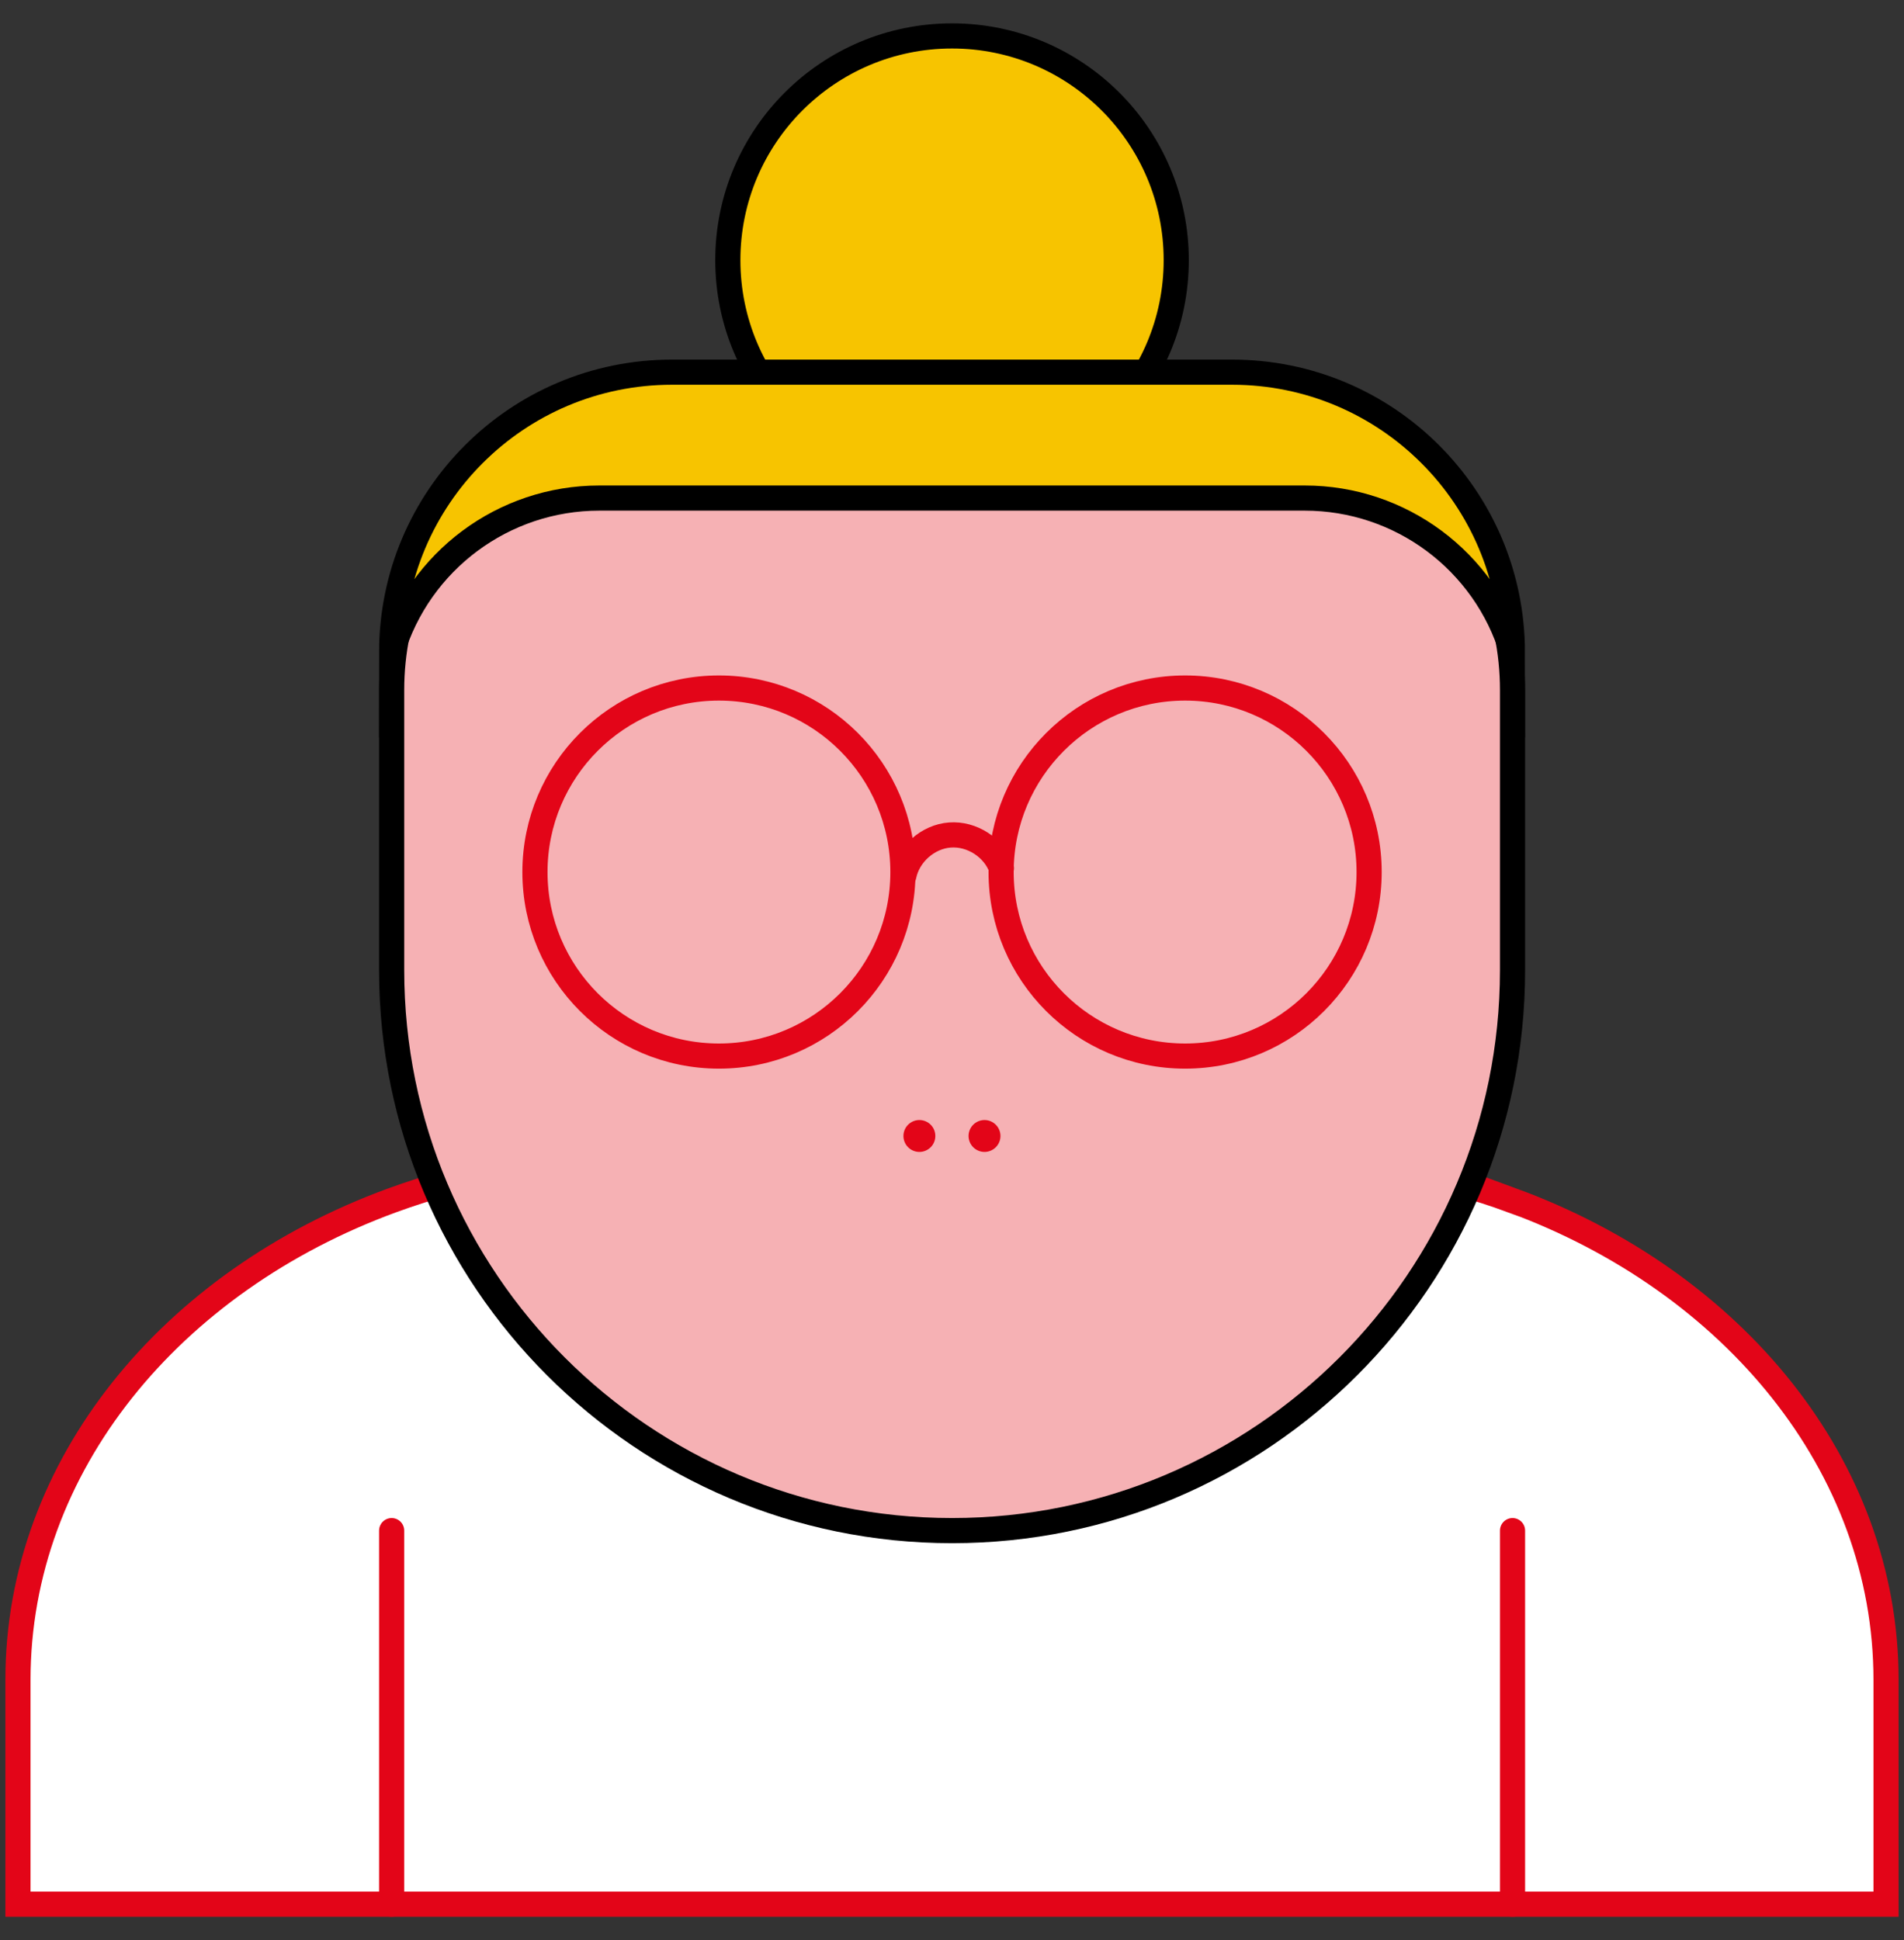 <svg width="53" height="54" viewBox="0 0 53 54" fill="none" xmlns="http://www.w3.org/2000/svg">
<rect x="0" y="0" width="53" height="54" fill="#333333" stroke="none"/>
<g id="Camada_1">
<g id="Group">
<path id="Vector" d="M26.501 13.482C29.947 13.482 32.742 10.688 32.742 7.241C32.742 3.794 29.947 1 26.501 1C23.054 1 20.26 3.794 20.26 7.241C20.26 10.688 23.054 13.482 26.501 13.482Z" fill="#F7C400" stroke="black" stroke-width="0.7" stroke-miterlimit="10"/>
<path id="Vector_2" d="M42.102 33.415C39.978 32.637 37.637 32.201 35.172 32.201H17.832C15.367 32.201 13.026 32.637 10.902 33.415C4.778 35.66 0.5 40.786 0.5 46.755V53H52.5V46.755C52.5 40.786 48.222 35.66 42.099 33.411L42.102 33.415Z" fill="white" stroke="#E30518" stroke-width="0.7" stroke-miterlimit="10" stroke-linecap="round"/>
<path id="Vector_3" d="M18.703 11.401H34.303C38.607 11.401 42.103 14.898 42.103 19.202V27.002C42.103 35.613 35.114 42.602 26.503 42.602C17.892 42.602 10.902 35.613 10.902 27.002V19.202C10.902 14.898 14.399 11.401 18.703 11.401Z" fill="#F6B1B4" stroke="black" stroke-width="0.7" stroke-miterlimit="10"/>
<g id="Group_2">
<path id="Vector_4" d="M25.592 32.062C25.838 32.062 26.036 31.863 26.036 31.618C26.036 31.373 25.838 31.174 25.592 31.174C25.347 31.174 25.148 31.373 25.148 31.618C25.148 31.863 25.347 32.062 25.592 32.062Z" fill="#E30518"/>
<path id="Vector_5" d="M27.405 32.062C27.65 32.062 27.849 31.863 27.849 31.618C27.849 31.373 27.65 31.174 27.405 31.174C27.16 31.174 26.961 31.373 26.961 31.618C26.961 31.863 27.16 32.062 27.405 32.062Z" fill="#E30518"/>
</g>
<path id="Vector_6" d="M10.902 53V42.602" stroke="#E30518" stroke-width="0.7" stroke-miterlimit="10" stroke-linecap="round"/>
<path id="Vector_7" d="M42.103 53V42.602" stroke="#E30518" stroke-width="0.7" stroke-miterlimit="10" stroke-linecap="round"/>
<g id="Group_3">
<path id="Vector_8" d="M20.012 29.394C22.841 29.394 25.134 27.101 25.134 24.272C25.134 21.444 22.841 19.15 20.012 19.15C17.184 19.15 14.891 21.444 14.891 24.272C14.891 27.101 17.184 29.394 20.012 29.394Z" stroke="#E30518" stroke-width="0.7" stroke-miterlimit="10" stroke-linecap="round"/>
<path id="Vector_9" d="M32.989 29.394C35.818 29.394 38.111 27.101 38.111 24.272C38.111 21.444 35.818 19.15 32.989 19.15C30.16 19.15 27.867 21.444 27.867 24.272C27.867 27.101 30.16 29.394 32.989 29.394Z" stroke="#E30518" stroke-width="0.7" stroke-miterlimit="10" stroke-linecap="round"/>
<path id="Vector_10" d="M27.875 24.169C27.67 23.593 27.053 23.194 26.441 23.241C25.832 23.285 25.281 23.773 25.16 24.371" stroke="#E30518" stroke-width="0.7" stroke-miterlimit="10" stroke-linecap="round"/>
</g>
<path id="Vector_11" d="M34.303 10.359H18.703C14.395 10.359 10.902 13.852 10.902 18.16C11.669 15.61 14.017 13.863 16.681 13.863H36.321C38.984 13.863 41.333 15.61 42.099 18.16C42.099 13.852 38.607 10.359 34.299 10.359H34.303Z" fill="#F7C400" stroke="black" stroke-width="0.7" stroke-miterlimit="10"/>
</g>
</g>
</svg>

